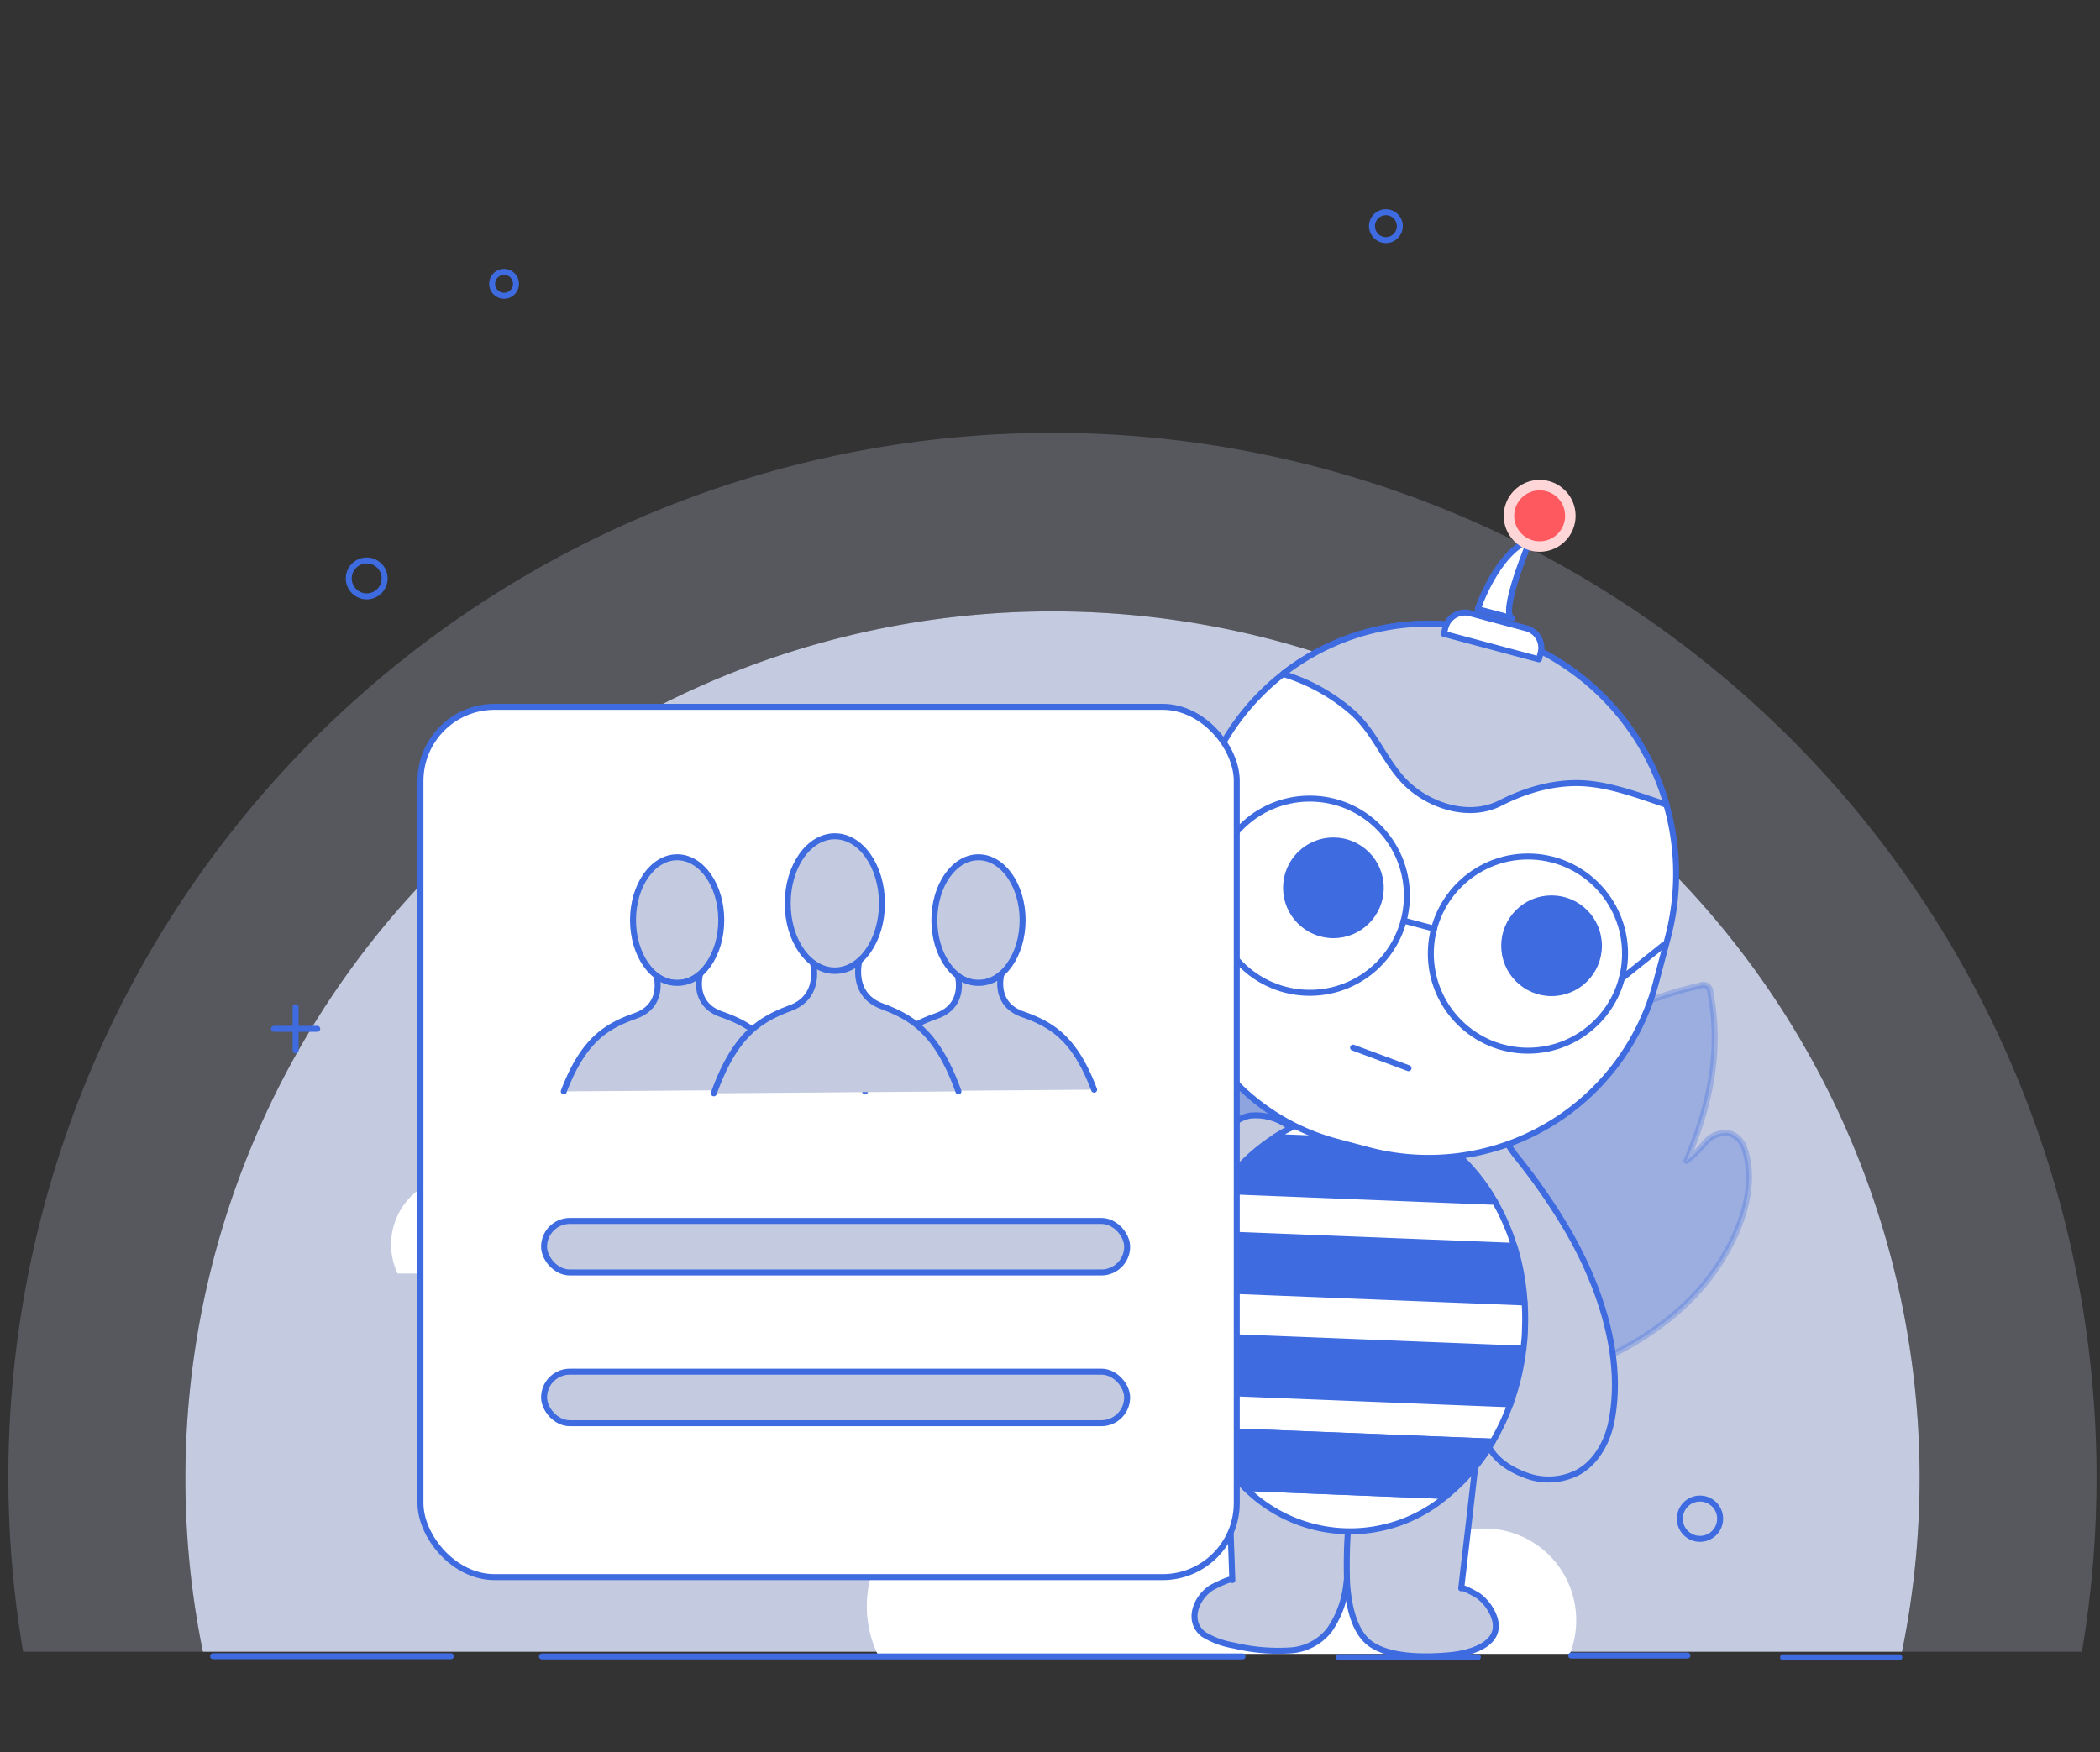 <svg id="Layer_1" data-name="Layer 1" xmlns="http://www.w3.org/2000/svg" viewBox="0 0 351.16 293.04"><rect x="0" y="0" width="351.16" height="293.04" fill="#333333" stroke="none"/><defs><style>.cls-1,.cls-2,.cls-7{fill:#c4cbe0;}.cls-1{opacity:0.25;}.cls-3,.cls-9{fill:#fff;}.cls-4{fill:none;}.cls-4,.cls-5,.cls-6,.cls-7,.cls-8,.cls-9{stroke:#3e6be0;stroke-linecap:round;stroke-linejoin:round;}.cls-5,.cls-6,.cls-8{fill:#3e6be0;}.cls-5{opacity:0.4;}.cls-6{opacity:0.3;}.cls-10{fill:#ffd6d7;}.cls-11{fill:#ff5960;}</style></defs><path class="cls-1" d="M350.58,247a175.11,175.11,0,0,1-2.45,29.25H318.07A145,145,0,1,0,31,247a146,146,0,0,0,2.95,29.25H3.87A174.59,174.59,0,1,1,350.58,247Z"/><path class="cls-2" d="M321,247a146,146,0,0,1-2.95,29.25H33.93A145,145,0,1,1,321,247Z"/><path class="cls-3" d="M263.57,271a15.08,15.08,0,0,1-1.06,5.6H146.73a18.46,18.46,0,0,1-1.78-8,18.73,18.73,0,0,1,18.73-18.73,17,17,0,0,1,1.75.09,25.2,25.2,0,0,1,50-6.23,16.34,16.34,0,0,1,26.7,12.63c0,.18,0,.37,0,.55a15,15,0,0,1,6.11-1.28A15.33,15.33,0,0,1,263.57,271Z"/><path class="cls-3" d="M137.62,209.58c0,5.83-12.38,3.41-16.48,3.41H66.49a11.27,11.27,0,0,1-1.09-4.85,11.4,11.4,0,0,1,11.41-11.4,9.28,9.28,0,0,1,1.06.06,17.14,17.14,0,0,1-.1-1.76,15.34,15.34,0,0,1,30.55-2,9.95,9.95,0,0,1,16.25,7.69V201a9.08,9.08,0,0,1,3.72-.78A9.33,9.33,0,0,1,137.62,209.58Z"/><circle class="cls-4" cx="141.69" cy="255.47" r="2.95"/><circle class="cls-4" cx="284.27" cy="253.99" r="3.37"/><circle class="cls-4" cx="125.89" cy="181.08" r="2.42"/><circle class="cls-4" cx="61.32" cy="96.74" r="3"/><circle class="cls-4" cx="84.29" cy="47.47" r="2"/><circle class="cls-4" cx="231.75" cy="37.82" r="2.33"/><circle class="cls-4" cx="179.59" cy="248.67" r="1.08"/><line class="cls-4" x1="35.63" y1="276.99" x2="75.39" y2="276.99"/><line class="cls-4" x1="90.62" y1="277.03" x2="207.78" y2="277.03"/><line class="cls-4" x1="223.86" y1="277.15" x2="247.12" y2="277.15"/><line class="cls-4" x1="262.72" y1="276.88" x2="282.18" y2="276.88"/><line class="cls-4" x1="298.16" y1="277.18" x2="317.61" y2="277.18"/><line class="cls-4" x1="96.62" y1="236.49" x2="103.86" y2="236.49"/><line class="cls-4" x1="100.24" y1="232.87" x2="100.24" y2="240.11"/><line class="cls-4" x1="45.81" y1="172.06" x2="53.05" y2="172.06"/><line class="cls-4" x1="49.43" y1="168.44" x2="49.43" y2="175.68"/><line class="cls-4" x1="248.32" y1="157.14" x2="255.56" y2="157.14"/><line class="cls-4" x1="251.94" y1="153.52" x2="251.94" y2="160.76"/><path class="cls-5" d="M228.79,211.38c-5.24-16.13-13.77-32.32-24.9-45.1A63.37,63.37,0,0,0,191.26,155c-2.14-1.42-12.16-8.08-14.68-6.27a1.63,1.63,0,0,0-.44.65,34.73,34.73,0,0,0-2.78,13.38c-.12,5.53.12,13.33,2.63,18.35,0,0-5-9.64-9-5.39s-9,36.74,43,53.16C210.07,228.87,236.21,237.21,228.79,211.38Z"/><ellipse class="cls-4" cx="226.3" cy="220.91" rx="34.97" ry="28.86" transform="translate(-3.43 438.25) rotate(-87.72)"/><path class="cls-6" d="M230.41,216a123.74,123.74,0,0,1,26.12-36.55,59.34,59.34,0,0,1,27.76-14.61A1.18,1.18,0,0,1,286,166c1.92,9.92-.14,19-4,28.15a18.8,18.8,0,0,0,3.07-3,4.68,4.68,0,0,1,3.9-1.68,3.85,3.85,0,0,1,2.74,2.65c2.66,7.71-2.16,17.29-7,23-7,8.27-17.27,13.18-27.49,16.22a112.24,112.24,0,0,1-11.73,2.77S220.62,238.73,230.41,216Z"/><path class="cls-6" d="M222.7,216.82c-5.81-15.39-14.82-30.69-26.2-42.56a61.36,61.36,0,0,0-12.75-10.36c-2.14-1.28-12.16-7.27-14.52-5.4a1.55,1.55,0,0,0-.4.65,33.52,33.52,0,0,0-2.07,13.09c.13,5.36.73,12.92,3.39,17.66,0,0-5.26-9.11-8.94-4.8s-7.06,36,44.16,49.53C205.37,234.63,231.09,241.5,222.7,216.82Z"/><path class="cls-7" d="M225,252.53c1.36.6.31,11.32.07,12.82a16.29,16.29,0,0,1-2.81,7.31,9,9,0,0,1-6.67,3.37,31.64,31.64,0,0,1-9.25-.83,14.16,14.16,0,0,1-5-1.82c-2.93-2.14-1.39-6.14,1.22-7.83.29-.19,3.49-1.82,3.51-1.3l-.73-20.41Z"/><path class="cls-7" d="M226.38,252.47c-1.4.49-1.21,11.26-1.09,12.77.3,3.56,1.24,8.19,4.38,10,3.38,2,8.77,1.92,12.55,1.6,3.95-.33,9.84-2.1,7.29-7.19a7.81,7.81,0,0,0-2.23-2.71c-.33-.25-2.9-1.68-2.94-1.31l2.35-20.28Z"/><path class="cls-7" d="M245.57,184.79a5.18,5.18,0,0,1,1,.33c3.11,1.44,4.92,5.72,7,8.27a102.22,102.22,0,0,1,8.79,12.74c5.23,9.15,9.22,20.89,7.11,31.56-.68,3.47-2.55,6.87-5.64,8.57a10.73,10.73,0,0,1-8.87.4c-4.28-1.63-7.4-4.64-6.76-9.43,1-7.35.79-12.19-1.88-19.4a87.81,87.81,0,0,0-6.68-15.06,32.21,32.21,0,0,1-3.76-7.54,8.6,8.6,0,0,1,.45-6.39A9.19,9.19,0,0,1,245.57,184.79Z"/><path class="cls-7" d="M209.08,186.58a4.89,4.89,0,0,0-1,.26c-3.21,1.18-5.36,5.3-7.59,7.69a102.33,102.33,0,0,0-9.78,12c-5.94,8.71-10.85,20.1-9.6,30.9.41,3.51,2,7.05,5,9a10.72,10.72,0,0,0,8.81,1.11c4.39-1.29,7.75-4,7.48-8.87-.4-7.41.18-12.21,3.42-19.19,2.32-5,4.65-10,7.85-14.47a32.1,32.1,0,0,0,4.35-7.23,8.56,8.56,0,0,0,.06-6.41A9.19,9.19,0,0,0,209.08,186.58Z"/><path class="cls-8" d="M250,201l-46-1.83a31.57,31.57,0,0,1,9.2-9l28.38,1.13A31.54,31.54,0,0,1,250,201Z"/><path class="cls-9" d="M241.56,191.28l-28.38-1.13a24.53,24.53,0,0,1,28.38,1.13Z"/><path class="cls-8" d="M254.94,217.83l-57.21-2.28a39.82,39.82,0,0,1,2.49-9.29l53,2.1A39.88,39.88,0,0,1,254.94,217.83Z"/><path class="cls-9" d="M253.19,208.36l-53-2.1a37.4,37.4,0,0,1,3.76-7.09L250,201A36.75,36.75,0,0,1,253.19,208.36Z"/><path class="cls-8" d="M254.74,225.56a41,41,0,0,1-2.2,9.3l-53.78-2.14a40.9,40.9,0,0,1-1.44-9.44Z"/><path class="cls-9" d="M208.21,248.85l33.64,1.34a24.86,24.86,0,0,1-33.64-1.34Z"/><path class="cls-9" d="M252.54,234.86a38.42,38.42,0,0,1-2.94,6.24l-48.4-1.92a39.53,39.53,0,0,1-2.44-6.46Z"/><path class="cls-9" d="M255,222.28c0,1.11-.13,2.2-.25,3.28l-57.42-2.28c0-1.09,0-2.18,0-3.29a42.82,42.82,0,0,1,.41-4.44l57.21,2.28A41.18,41.18,0,0,1,255,222.28Z"/><path class="cls-8" d="M249.6,241.1a33.17,33.17,0,0,1-7.75,9.09l-33.64-1.34a33,33,0,0,1-7-9.67Z"/><path class="cls-9" d="M228.77,192.33l-5.23-1.39a36.85,36.85,0,0,1-26.16-45.07l3.19-12a39.77,39.77,0,0,1,50.12-27.8h0a41.92,41.92,0,0,1,28.19,50.82l-2,7.55A39.32,39.32,0,0,1,228.77,192.33Z"/><path class="cls-7" d="M278.66,134.59c-4.32-1.45-8.8-3.14-13.16-3.54-5.13-.46-10.21,1-14.75,3.32-5,2.47-11.34.54-15.29-3.09-3.78-3.49-5.37-8.68-9.36-12.19a31.19,31.19,0,0,0-11.56-6.38,39.68,39.68,0,0,1,36.15-6.65,41.83,41.83,0,0,1,28,28.53Z"/><path class="cls-9" d="M244.6,102.55h9.69a3.36,3.36,0,0,1,3.36,3.36V107a0,0,0,0,1,0,0H241.24a0,0,0,0,1,0,0v-1.06A3.36,3.36,0,0,1,244.6,102.55Z" transform="matrix(0.97, 0.26, -0.26, 0.97, 35.24, -60.51)"/><path class="cls-9" d="M247.11,101.86s3.17-9.5,8.79-11.59c0,0-5.25,12.53-3,13.13Z"/><circle class="cls-10" cx="257.46" cy="86.27" r="6.01"/><circle class="cls-11" cx="257.46" cy="86.27" r="4.26"/><circle class="cls-8" cx="222.97" cy="148.48" r="7.92"/><circle class="cls-8" cx="259.45" cy="158.17" r="7.92"/><circle class="cls-4" cx="219.02" cy="149.8" r="16.24"/><circle class="cls-4" cx="255.5" cy="159.48" r="16.24"/><line class="cls-4" x1="234.72" y1="153.96" x2="239.81" y2="155.31"/><line class="cls-4" x1="203.33" y1="145.63" x2="199.81" y2="137.12"/><line class="cls-4" x1="271.19" y1="163.65" x2="278.28" y2="157.96"/><rect class="cls-9" x="70.31" y="118.21" width="136.5" height="145.55" rx="12.39"/><ellipse class="cls-7" cx="113.23" cy="153.88" rx="7.38" ry="10.51"/><path class="cls-7" d="M94.27,182.53c3.28-8.59,7.09-10.9,12-12.64s3.52-6.65,3.52-6.65a5.81,5.81,0,0,0,7.27-.29s-1.4,4.92,3.52,6.66,8.73,4,12,12.63"/><ellipse class="cls-7" cx="163.62" cy="153.88" rx="7.38" ry="10.51"/><path class="cls-7" d="M144.65,182.53c3.28-8.59,7.09-10.9,12-12.64s3.52-6.65,3.52-6.65a5.81,5.81,0,0,0,7.27-.29s-1.4,4.92,3.52,6.66,8.73,4,12,12.63"/><ellipse class="cls-7" cx="139.6" cy="151.08" rx="7.88" ry="11.22"/><path class="cls-7" d="M119.36,182.85c3.5-9.69,7.56-12.3,12.82-14.26s3.76-7.5,3.76-7.5a5.92,5.92,0,0,0,7.75-.33s-1.49,5.55,3.76,7.51,9.32,4.57,12.82,14.26"/><rect class="cls-7" x="90.98" y="204.19" width="97.5" height="8.62" rx="4.31"/><rect class="cls-7" x="90.98" y="229.4" width="97.5" height="8.62" rx="4.31"/><line class="cls-9" x1="226.26" y1="175.21" x2="235.53" y2="178.65"/></svg>